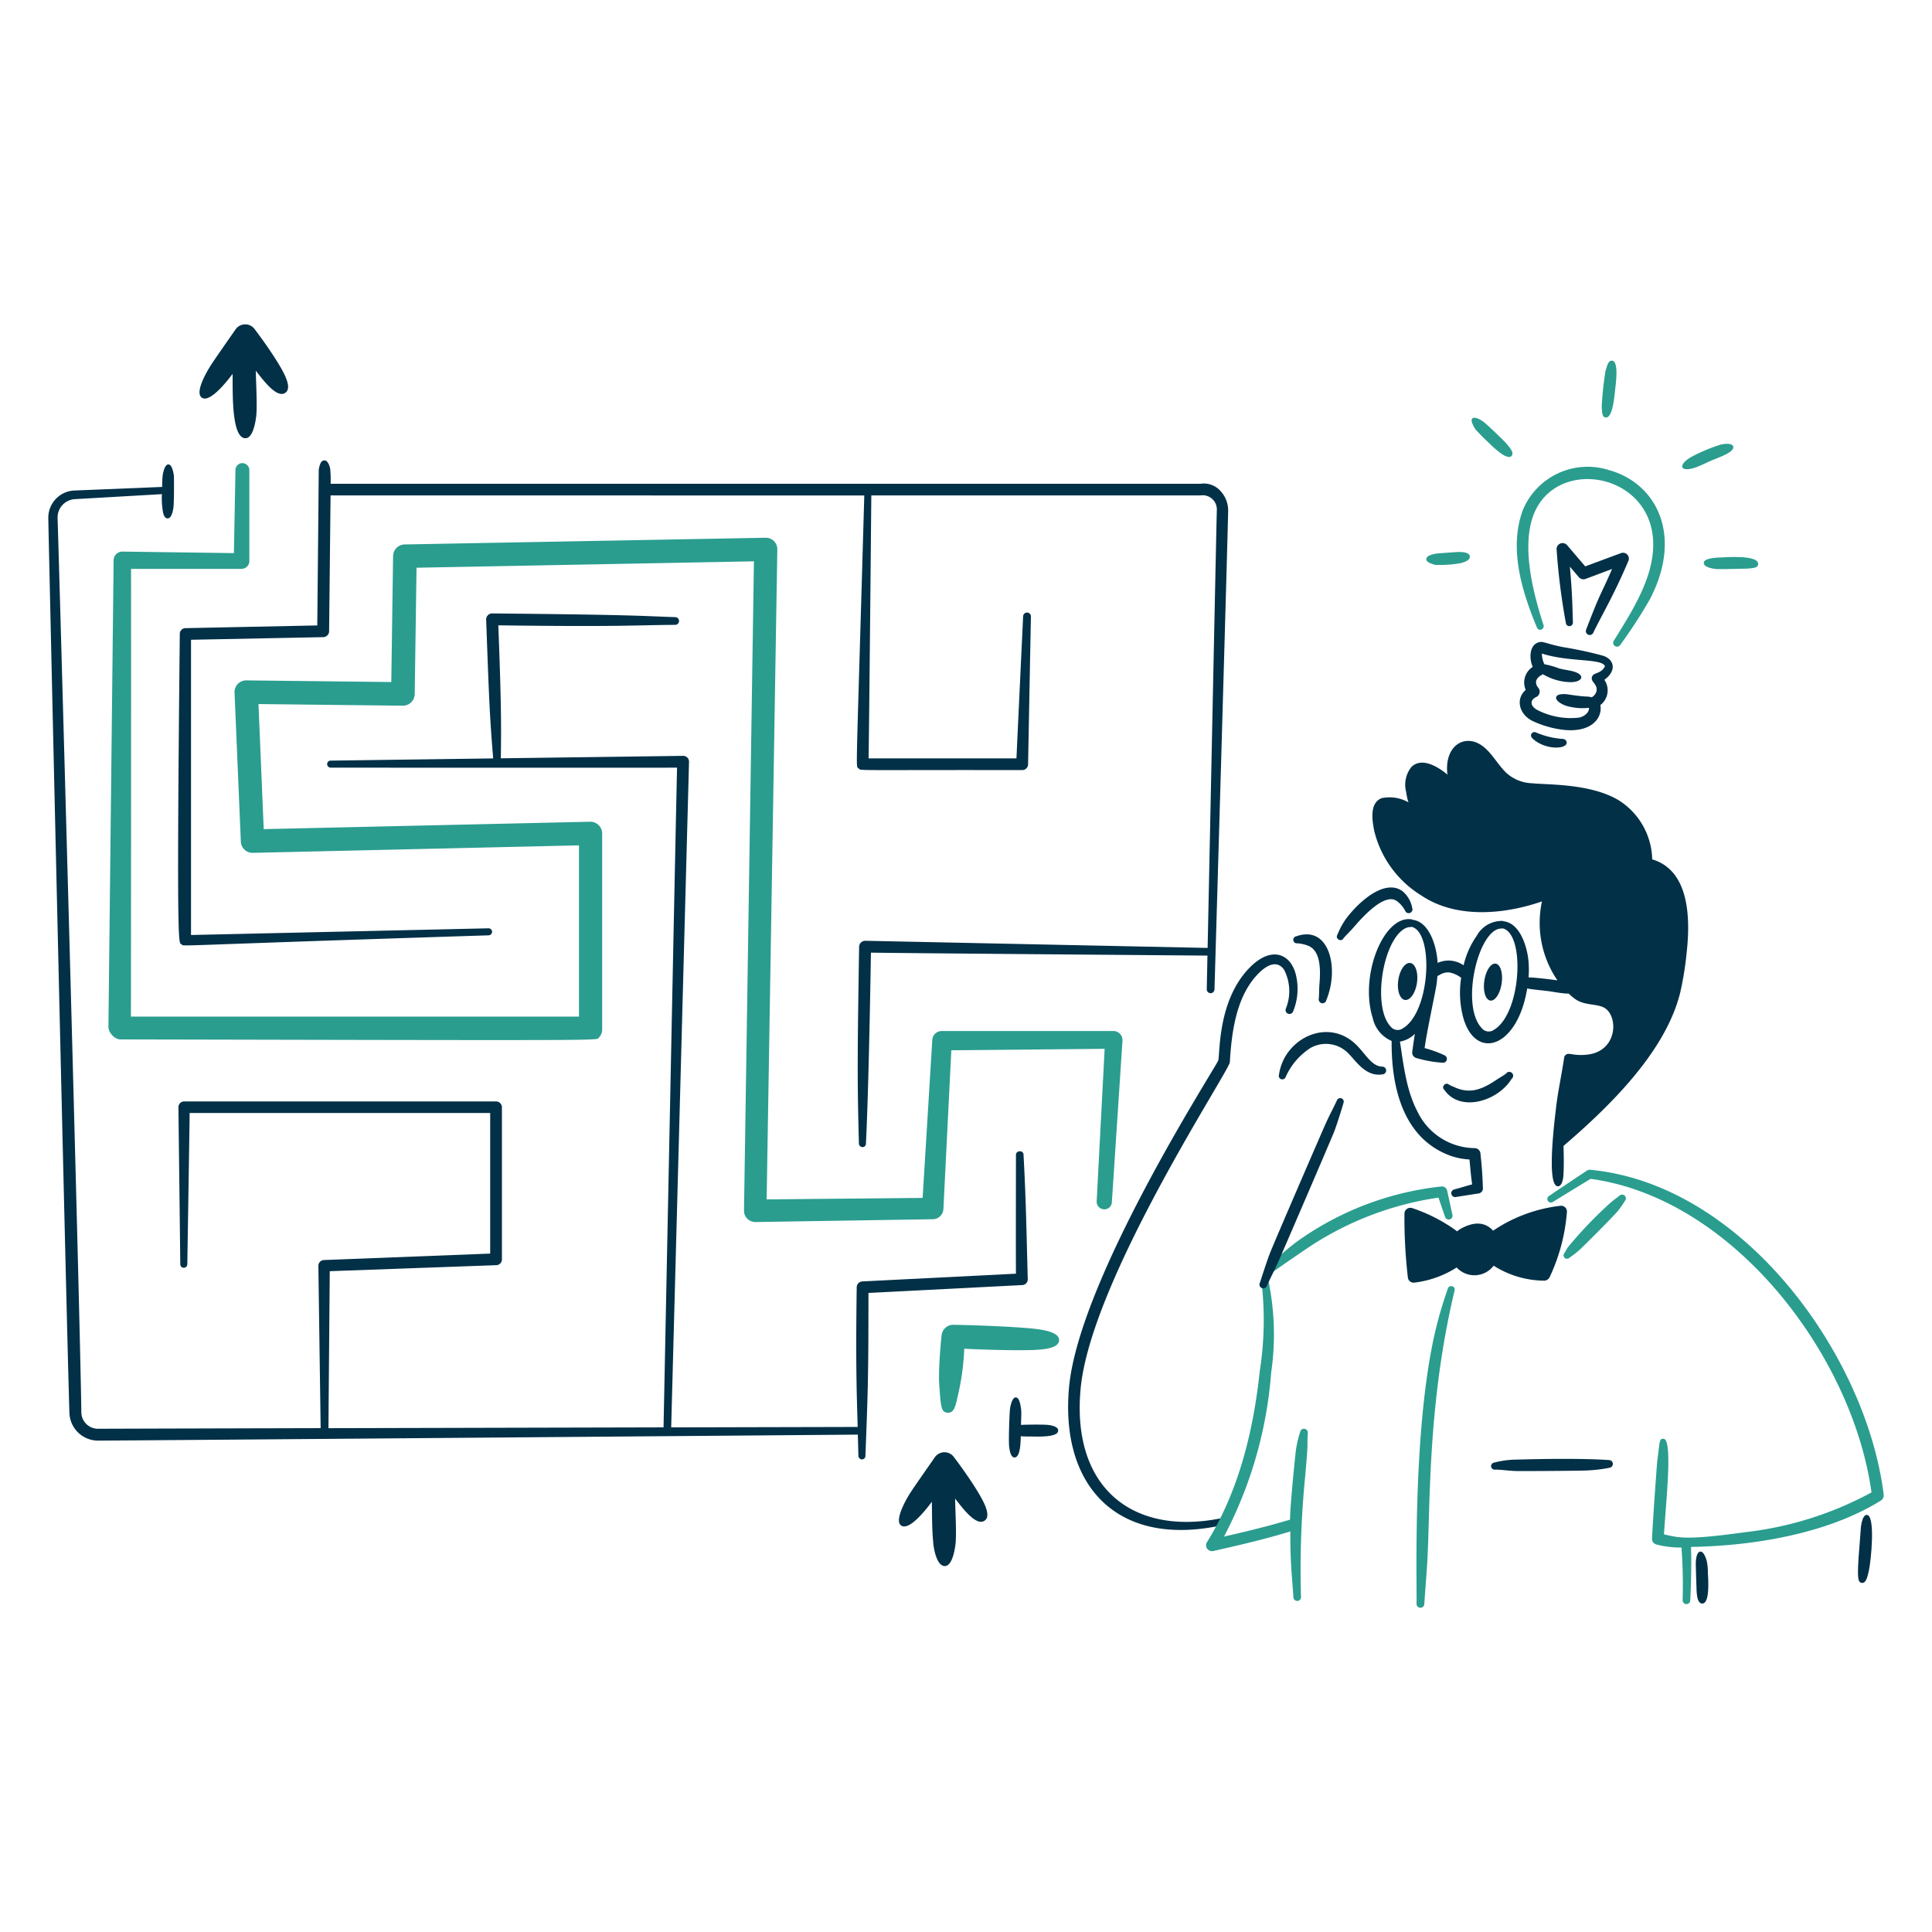 <svg viewBox="0 0 140 140" height="140" width="140" xmlns="http://www.w3.org/2000/svg"><g transform="matrix(0.7,0,0,0.7,0,0)"><path d="M129.144,100.4c2.277-2.5,4.291-1.782,4.935.249a6.12,6.12,0,0,1-.217,4.052.4.4,0,0,1-.756-.277,4.817,4.817,0,0,0-.174-4.027c-.585-.88-1.625-.832-2.976.722-2.01,2.314-2.465,5.8-2.643,8.831.03.791-14.367,22.483-15.443,33.772-.966,10.121,5.2,15.269,14.432,13.472a.364.364,0,0,1,.145.713c-10.86,2.332-16.71-4.14-15.779-14.3,1.015-11.069,14.757-32.453,15.423-33.779C126.327,109.462,125.932,103.923,129.144,100.4Z" fill="#023047"></path><path d="M192.616,158.425c-.379,4.651-.4,5.358.1,5.433.453.066.59-.572.749-1.262.208-.9.72-5.758-.222-5.775C192.748,156.815,192.607,158.2,192.616,158.425Z" fill="#023047"></path><path d="M149.522,112.824c1.624,2.367,5.544,1.18,6.962-1.146a.4.4,0,1,0-.57-.548c-.267.211-.575.374-.881.571-1.525,1.04-2.835,1.638-4.562.8a2.974,2.974,0,0,1-.46-.213C149.666,111.959,149.147,112.511,149.522,112.824Z" fill="#023047"></path><path d="M152.622 101.668 A1.932 0.906 0 1 0 156.486 101.668 A1.932 0.906 0 1 0 152.622 101.668 Z" fill="#023047" transform="translate(31.801 240.069) rotate(-81.767)"></path><path d="M143.785 101.603 A1.932 0.977 0 1 0 147.649 101.603 A1.932 0.977 0 1 0 143.785 101.603 Z" fill="#023047" transform="translate(24.294 231.267) rotate(-81.767)"></path><path d="M171.037,88.961a7.421,7.421,0,0,0-3.574-6.181c-2.928-1.69-7.291-1.526-8.877-1.7a4.137,4.137,0,0,1-2.631-1.054c-1.012-.947-1.712-2.495-2.965-3.09-1.684-.809-3.487.493-3.152,3.249a1.231,1.231,0,0,1-.163-.135c-1.078-.845-2.578-1.615-3.558-.661a2.941,2.941,0,0,0-.546,2.618,5.362,5.362,0,0,0,.236,1.053,3.963,3.963,0,0,0-2.784-.434c-1.222.494-1.014,2.149-.751,3.438a10.858,10.858,0,0,0,4.827,6.611c3.538,2.408,8.448,2.046,12.526.64a10.53,10.53,0,0,0,1.6,8.171c-.578-.085-2.4-.312-2.988-.3a10.115,10.115,0,0,0-.021-1.815c-.18-1.648-.985-3.859-2.592-4l0-.033a2.957,2.957,0,0,0-2.76,1.544,8.747,8.747,0,0,0-1.353,3.047,2.728,2.728,0,0,0-2.689-.249c-.1-1.838-.912-4.313-2.629-4.466l0-.033c-2.937-.562-5.482,5.8-4.091,10.194a3.354,3.354,0,0,0,1.96,2.384c-.047,5.094,1.343,10.168,6.1,11.887a7.13,7.13,0,0,0,1.958.384c.151,1.533.113,1.372.276,2.578-.549.136-1.234.364-1.883.531a.4.4,0,0,0,.167.778l2.38-.373a.52.52,0,0,0,.449-.574c-.06-1.551-.088-1.974-.256-3.58a.6.6,0,0,0-.57-.535,6.655,6.655,0,0,1-5.955-3.8c-1.145-2.181-1.422-4.754-1.806-7.23a2.9,2.9,0,0,0,1.545-.8c-.1.615-.184,1.232-.271,1.841a.592.592,0,0,0,.457.671,12.451,12.451,0,0,0,2.668.473.4.4,0,0,0,.206-.768,11.932,11.932,0,0,0-2.05-.745c.252-1.87,1.1-5.684,1.233-6.605.148-1.065-.013-.784.3-.954a1.581,1.581,0,0,1,1.049-.267,2.858,2.858,0,0,1,1.2.552,9.947,9.947,0,0,0,.269,4.31c1.356,4.284,5.586,2.858,6.565-3.207.486.1,1.393.176,2.108.266.612.078,1.2.2,1.815.251.626.05.09-.151.982.531.93.711,2.141.521,2.959.887,1.606.717,1.613,4.616-1.735,4.924-1.405.129-1.784-.245-2.1-.012a.428.428,0,0,0-.2.3c-.248,1.722-.639,3.451-.841,5.2-.139,1.213-1.029,8.151.2,8.131.486-.008.587-1.061.575-1.391.06-.944,0-2.681,0-2.789,4.808-4.124,10.621-9.8,12.1-15.96a33.476,33.476,0,0,0,.648-4.07C175.033,94.745,174.768,90.073,171.037,88.961Zm-25.805,17.486a.929.929,0,0,1-1.281-.186c-1.861-1.978-.876-8.583,1.335-10.051a1.287,1.287,0,0,1,.808-.241l0-.032C148.457,96.422,148.109,104.733,145.232,106.447Zm9.426.156a.928.928,0,0,1-1.281-.185c-2.255-2.4-.282-10.523,2.143-10.292l0-.032C157.927,96.585,157.5,104.914,154.658,106.6Z" fill="#023047"></path><path d="M161.518,124.827a15.594,15.594,0,0,0-6.95,2.572c-.929-1.006-2.094-.873-3.3-.231a2.146,2.146,0,0,0-.421.3,16.953,16.953,0,0,0-4.636-2.4.615.615,0,0,0-.823.534,53.515,53.515,0,0,0,.352,6.622.6.6,0,0,0,.669.553,10.406,10.406,0,0,0,4.383-1.568,2.5,2.5,0,0,0,3.83-.184,9.91,9.91,0,0,0,5.268,1.549.652.652,0,0,0,.517-.34,19.32,19.32,0,0,0,1.8-6.762A.6.6,0,0,0,161.518,124.827Z" fill="#023047"></path><path d="M154.761,152.135c.586-.009,1.154.1,2.106.143.378.019,6-.012,7.1-.047a15.1,15.1,0,0,0,2.657-.29.4.4,0,0,0-.03-.794c-.341-.014-2.873-.241-9.736-.046a9.256,9.256,0,0,0-2.206.313A.365.365,0,0,0,154.761,152.135Z" fill="#023047"></path><path d="M195,154.738c-1.773-14.4-14.527-32.162-30.4-33.643a.506.506,0,0,0-.33.089c-.058.039-2.917,1.944-3.922,2.628a.366.366,0,0,0,.4.614c.1-.062,3.811-2.338,3.912-2.391,14.729,2,27.109,18.22,29.077,32.46a35.877,35.877,0,0,1-13.109,4.12c-6.015.835-6.809.584-8.372.222.209-3.5.935-9.893-.066-9.9-.462,0-.357.34-.636,2.345-.068.795-.456,6.112-.537,7.992a.6.6,0,0,0,.475.615,9.7,9.7,0,0,0,2.574.31,52.9,52.9,0,0,1,.12,5.45.393.393,0,1,0,.786.03c.085-1.425.143-3.946.082-5.544,6.483-.1,14.169-1.377,19.657-4.8A.628.628,0,0,0,195,154.738Z" fill="#2a9d8f"></path><path d="M133.1,111.471a6.85,6.85,0,0,1,2.573-2.992,3.228,3.228,0,0,1,3.97.636c.744.734,1.76,2.418,3.534,2.093a.4.4,0,0,0-.069-.791c-1.058-.007-1.689-1.212-2.6-2.151-2.964-3.076-7.6-.768-8.108,3a.356.356,0,0,0,.233.452A.371.371,0,0,0,133.1,111.471Z" fill="#023047"></path><path d="M134.3,97.65a3.814,3.814,0,0,1,1.089.242c1.362.508,1.324,2.562,1.195,4.052-.034.395-.016.921-.063,1.426a.409.409,0,0,0,.294.478.4.4,0,0,0,.479-.3c1.383-3.308.312-7.837-3.1-6.623A.364.364,0,0,0,134.3,97.65Z" fill="#023047"></path><path d="M139.067,97.142c.25-.31.685-.7,1.149-1.245.921-1.069,3.082-3.415,4.314-2.667a2.873,2.873,0,0,1,.923,1.033.393.393,0,1,0,.735-.277,2.878,2.878,0,0,0-1.009-1.734c-1.827-1.328-4.542,1.1-5.874,2.909a7.841,7.841,0,0,0-.861,1.612C138.189,97.171,138.842,97.566,139.067,97.142Z" fill="#023047"></path><path d="M162.494,130.175a7.97,7.97,0,0,0,1.332-1.091c.79-.757,3.272-3.256,3.664-3.731a11.781,11.781,0,0,0,.707-1.017.414.414,0,0,0,0-.562.407.407,0,0,0-.569.021c-.266.216-.553.409-.82.633a42.734,42.734,0,0,0-4.528,4.722c-.111.181-.2.357-.313.542A.358.358,0,1,0,162.494,130.175Z" fill="#2a9d8f"></path><path d="M148.91,123.978a32.827,32.827,0,0,0-13.92,5.467c-.2.135-2.5,1.695-3.212,2.231a.364.364,0,0,1-.511-.036.371.371,0,0,1,.039-.513,25.834,25.834,0,0,1,3.019-2.644,31.439,31.439,0,0,1,14.875-5.658.552.552,0,0,1,.6.39l.548,2.513a.405.405,0,0,1-.256.5.4.4,0,0,1-.5-.261Z" fill="#2a9d8f"></path><path d="M134.593,148.226a11.715,11.715,0,0,0-.423,1.768c-.086.532-.663,6.4-.622,7.318-1.814.538-3.572,1.011-6.841,1.754a43.433,43.433,0,0,0,4.883-16.975,27.272,27.272,0,0,0-.263-9.4.368.368,0,0,0-.721.15,34.1,34.1,0,0,1-.2,9.13c-.66,6.2-2.193,12.432-5.464,17.676a.611.611,0,0,0,.644.916c2.67-.6,5.363-1.224,7.988-2.029-.006,3.528.178,4.53.321,6.826a.392.392,0,1,0,.783-.046,98.3,98.3,0,0,1,.44-12.552c.359-4.072.164-2.672.263-4.4A.4.4,0,0,0,134.593,148.226Z" fill="#2a9d8f"></path><path d="M149.88,133.4a42.486,42.486,0,0,0-1.453,5.085c-2.217,10.281-1.732,25.554-1.787,27.53a.4.4,0,0,0,.805.031c.087-1.379.209-2.751.293-4.128.35-5.678-.021-16.341,2.837-28.313a.356.356,0,0,0-.233-.452A.372.372,0,0,0,149.88,133.4Z" fill="#2a9d8f"></path><path d="M175.549,161.994c.019.741.038,1.48.066,2.22.022.575.016,1.777.6,1.782.8.006.625-2.405.583-3.192a5.879,5.879,0,0,0-.1-1.132c-.042-.222-.307-1.1-.688-1.049C175.593,160.675,175.539,161.575,175.549,161.994Z" fill="#023047"></path><path d="M24.215,57.258l.16-8.6a.719.719,0,0,1,.719-.716.729.729,0,0,1,.719.728v9.408a.813.813,0,0,1-.81.811H13.563c.016,3.488,0,43.588-.01,46.35H59.937V87.511l-33.764.776a1.209,1.209,0,0,1-1.242-1.164L24.28,71.7a1.21,1.21,0,0,1,1.227-1.267l15,.171.186-13.043a1.221,1.221,0,0,1,1.19-1.2l37.361-.694A1.194,1.194,0,0,1,80.468,56.9L79.363,124.16l16.147-.153,1-16.347a.98.98,0,0,1,1-.929H115.3a.946.946,0,0,1,.9.985l-1.1,16.733a.771.771,0,0,1-.815.74.791.791,0,0,1-.758-.832l.826-15.782-15.872.148-.82,16.445a1.11,1.11,0,0,1-1.1,1.046l-18.358.291a1.176,1.176,0,0,1-1.184-1.185l1.028-67.212-34.928.663L42.93,71.853a1.222,1.222,0,0,1-1.23,1.2l-14.942-.17L27.3,85.832l33.785-.767a1.226,1.226,0,0,1,1.251,1.207v20.273A1.14,1.14,0,0,1,62,107.4c-.319.319,2.818.311-49.612.2a1.315,1.315,0,0,1-.817-.491,1.238,1.238,0,0,1-.346-.825L11.762,58a.906.906,0,0,1,.907-.9Z" fill="#2a9d8f"></path><path d="M99.819,139.622a25.349,25.349,0,0,1-.591,4.54c-.3,1.324-.412,2.135-1.137,2.079-.594-.045-.684-.459-.812-2.227-.031-.435-.077-.925-.075-1.447.01-2,.266-4.306.266-4.306a1.217,1.217,0,0,1,1.253-1.121s4.143.078,7.116.305c1.433.11,3.829.275,3.8,1.3s-2.41,1.015-3.885,1.026C103.77,139.786,101.274,139.689,99.819,139.622Z" fill="#2a9d8f"></path><path d="M100.96,154.007c-.949-1.514-2.2-3.157-2.2-3.157a1.213,1.213,0,0,0-1.982,0c-1.993,2.862-2.468,3.535-2.787,4.086-.294.5-1.4,2.492-.71,2.983.831.592,2.58-1.64,3.186-2.46.019,1.359.011,3,.137,4.161.021.55.337,2.521,1.215,2.5.856-.018,1.1-2.17,1.119-2.553.07-1.225-.036-2.9-.066-4.431.741.93,2.171,2.912,3.064,2.275C102.721,156.855,101.64,155.094,100.96,154.007Z" fill="#023047"></path><path d="M28.575,37.247c-.948-1.514-2.2-3.157-2.2-3.157a1.213,1.213,0,0,0-1.982,0C22.4,36.948,21.922,37.63,21.6,38.179c-.419.717-1.39,2.5-.71,2.983.816.581,2.591-1.654,3.185-2.459.036,1.655-.167,6.7,1.353,6.662.856-.018,1.1-2.17,1.119-2.553.07-1.225-.036-2.9-.066-4.431.744.933,2.171,2.912,3.064,2.275C30.337,40.094,29.255,38.333,28.575,37.247Z" fill="#023047"></path><path d="M108.4,147.5c-.615-.049-2.465-.019-2.707.009.016-.777.052-1.2.015-1.6-.093-.609-.19-1.24-.558-1.248-.4-.009-.579,1.014-.6,1.225-.048.487-.134,2.65-.1,3.6.016.4.121,1.382.564,1.391.617.013.639-1.581.656-2.2a9.3,9.3,0,0,0,.968.028c.741.006,2.929.12,2.9-.617C109.566,147.67,108.8,147.532,108.4,147.5Z" fill="#023047"></path><path d="M105.956,119.567c.027-.523-.805-.517-.784.014,0,0-.021,11.2,0,12.271l-15.9.8a.612.612,0,0,0-.585.608c-.127,8.713.033,11.851.1,14.457l-19.306.046,1.846-68.893a.6.6,0,0,0-.613-.624L51.844,78.5c.057-3.443.037-6.084-.258-13.766,12.534.165,13.833-.015,18.348-.051a.4.4,0,0,0,.009-.795c-3.766-.126-4.024-.241-18.993-.387a.622.622,0,0,0-.623.635c.31,8.581.372,10.067.728,14.375l-16.83.228a.362.362,0,0,0-.359.367.374.374,0,0,0,.368.361s33.718.017,35.856,0c-.107,4.088-1.314,64-1.4,68.294L34,147.844c.011-1.355.129-15.453.136-16.251l17.267-.624a.6.6,0,0,0,.556-.609V114.607a.614.614,0,0,0-.64-.588H19.057a.6.6,0,0,0-.586.6l.193,16.257a.363.363,0,0,0,.726,0s.232-14.4.242-15.659H50.744v14.554l-17.22.668a.6.6,0,0,0-.567.587l.237,16.815c-11.456.029-20.746.054-23.041.065a1.724,1.724,0,0,1-1.733-1.7c-.118-9.882-2.34-89.24-2.459-92.586a1.9,1.9,0,0,1,1.79-1.948l9.012-.518a7.53,7.53,0,0,0,.024,1.239c.064.453.092,1.267.578,1.272.453,0,.605-1.109.6-1.261.061-.607.051-3.014.034-3.186-.066-.392-.2-1.137-.574-1.141s-.557.9-.584,1.13c-.044.38-.049.842-.054,1.2L7.7,50.778A2.818,2.818,0,0,0,5,53.649C5.057,57,6.874,136.365,7.185,146.243a2.971,2.971,0,0,0,2.976,2.89c6.7-.037,72.854-.575,78.642-.622.032,1.228.059,2.2.059,2.2a.378.378,0,0,0,.367.365.356.356,0,0,0,.359-.363c.245-6.482.316-7.839.314-16.871l15.924-.812a.59.59,0,0,0,.566-.612C106.281,128.212,106.2,123.782,105.956,119.567Z" fill="#023047"></path><path d="M126.336,50.82a2.29,2.29,0,0,0-2.055-.74H34.226a12.362,12.362,0,0,0-.041-1.519c-.019-.187-.213-.9-.584-.9-.345,0-.479.313-.593.9-.021.1.01-.991-.164,16.184l-13.668.281a.592.592,0,0,0-.564.6c-.354,34-.108,31.876.193,32.133.241.247-1.845.132,31.777-.934a.37.37,0,0,0,.359-.374.362.362,0,0,0-.367-.353l-30.8.693V66.228l13.689-.271a.616.616,0,0,0,.606-.6l.151-14.069H89.47c-.844,29.7-.893,27.967-.615,28.232.31.3-.9.169,16.965.2a.6.6,0,0,0,.605-.563l.294-15.337a.4.4,0,0,0-.388-.41.408.408,0,0,0-.417.384s-.65,13.709-.69,14.712H89.914c.052-2.087.27-25.625.285-27.222h34.089a1.467,1.467,0,0,1,1.675,1.577c-.075,3.038-.714,33.8-.951,45.268l-35.451-.74a.636.636,0,0,0-.625.6c-.176,11.033-.2,13.955-.021,20.392a.379.379,0,0,0,.368.368.352.352,0,0,0,.359-.358c.31-6.2.515-19.659.515-19.773,2.673.048,31.664.281,34.838.306-.045,2.18-.072,3.481-.072,3.481a.4.4,0,0,0,.8.019s1.345-45.794,1.414-49.535A2.931,2.931,0,0,0,126.336,50.82Z" fill="#023047"></path><path d="M158.668,76.468c1.332,1.229,3.647,1.1,3.51.352a.429.429,0,0,0-.45-.329,8.492,8.492,0,0,1-2.687-.652C158.7,75.63,158.229,76.063,158.668,76.468Z" fill="#023047"></path><path d="M165.924,67.873a40.589,40.589,0,0,0-4.118-.884c-1.969-.388-2.058-.681-2.628-.461-.854.332-.889,1.664-.51,2.507a1.917,1.917,0,0,0-.725,2.382c-1.088.948-.676,2.528.686,3.209a10.365,10.365,0,0,0,3.02.9c3.018.414,4.27-1.152,4.02-2.538a1.911,1.911,0,0,0,.412-2.614C167.408,69.417,167.1,68.24,165.924,67.873Zm.1,1.3c-.469.636-1.117.421-1.235.945-.113.5.584.668.49,1.392a.992.992,0,0,1-.507.671c-.705-.162-.231.044-2.474-.3-.34-.05-1.09-.077-1.2.268-.123.4.682.825,1.118.94a5.956,5.956,0,0,0,2.28.183c.011.532-.5.877-.986,1.009a7.579,7.579,0,0,1-4.314-.756c-.735-.367-.923-1.015-.157-1.377a.611.611,0,0,0,.2-.952c-.09-.1-.683-.843.493-1.394a5.843,5.843,0,0,0,2.782.814c1.339.034,1.765-.831.059-1.182-.373-.077-.766-.133-1.157-.232a9.231,9.231,0,0,0-1.546-.442,2.818,2.818,0,0,1-.258-1.107c2.815.91,6.191.484,6.53,1.3A.471.471,0,0,1,166.022,69.177Z" fill="#023047"></path><path d="M162.512,58.658c.245,2.69.257,3.9.314,5.762a.365.365,0,0,1-.726.076,66.927,66.927,0,0,1-.961-7.616.619.619,0,0,1,1.1-.428L164.1,58.63l3.686-1.364a.605.605,0,0,1,.785.8c-1.537,3.622-2.8,5.686-3.628,7.421a.4.4,0,0,1-.745-.31c1.569-4.1,1.372-3.26,2.686-6.278l-2.745,1.028a.629.629,0,0,1-.706-.186Z" fill="#023047"></path><path d="M148.608,58.477a12.549,12.549,0,0,0,2.549-.17c.389-.089,1.036-.3,1-.7-.046-.515-1.053-.484-1.569-.443-.608.045-1.2.077-1.8.135-.378.039-1.137.2-1.137.582C147.611,58.245,148.479,58.456,148.608,58.477Z" fill="#2a9d8f"></path><path d="M152.785,44.5c.146.169.681.734,1.2,1.218.35.328,1.976,2.015,2.491,1.487.324-.382-.265-.94-.628-1.4-.364-.377-1.919-1.878-2.255-2.124-.1-.077-.875-.635-1.177-.36C152.15,43.593,152.706,44.393,152.785,44.5Z" fill="#2a9d8f"></path><path d="M166.2,38.408a34.808,34.808,0,0,0-.392,3.7c.061.711.041,1.056.411,1.108.738.1.918-2.326.981-2.888.078-.694.385-2.92-.314-2.991C166.5,37.294,166.366,37.85,166.2,38.408Z" fill="#2a9d8f"></path><path d="M175.652,48.344c.474-.177.941-.417,1.412-.624.818-.356,2.522-.9,2.353-1.5-.115-.409-1.045-.252-1.275-.2a17.9,17.9,0,0,0-2.765,1.128C173.577,48.042,173.809,49.029,175.652,48.344Z" fill="#2a9d8f"></path><path d="M177.711,58.911c.3.024,3.055-.04,3.157-.048.788-.067,1.078-.1,1.137-.434.092-1-3.149-.762-4.255-.7-.4.024-1.333.106-1.373.516C176.331,58.709,177.284,58.878,177.711,58.911Z" fill="#2a9d8f"></path><path d="M159.786,64.706c-1.054-3.247-2.194-7.723-1.177-11,2.053-6.6,12.532-4.923,12.532,2.661,0,3.45-2.084,6.763-4.1,9.991a.4.4,0,0,0,.667.434,51.693,51.693,0,0,0,3.1-4.777c3.439-6.63.664-11.974-4.216-13.342a7.265,7.265,0,0,0-8.943,4.118c-1.457,3.924-.153,8.312,1.452,12.164a.359.359,0,0,0,.47.214A.383.383,0,0,0,159.786,64.706Z" fill="#2a9d8f"></path><path d="M138.4,113.905c-.362.778-.768,1.537-1.127,2.319-.238.517-5.5,12.664-5.855,13.625s-.671,1.945-.987,2.924a.4.4,0,1,0,.737.29c.356-.784.749-1.545,1.108-2.329.276-.6,5.618-13,5.855-13.628.244-.644.769-2.3.947-2.935a.368.368,0,0,0-.2-.472A.372.372,0,0,0,138.4,113.905Z" fill="#023047"></path></g></svg>